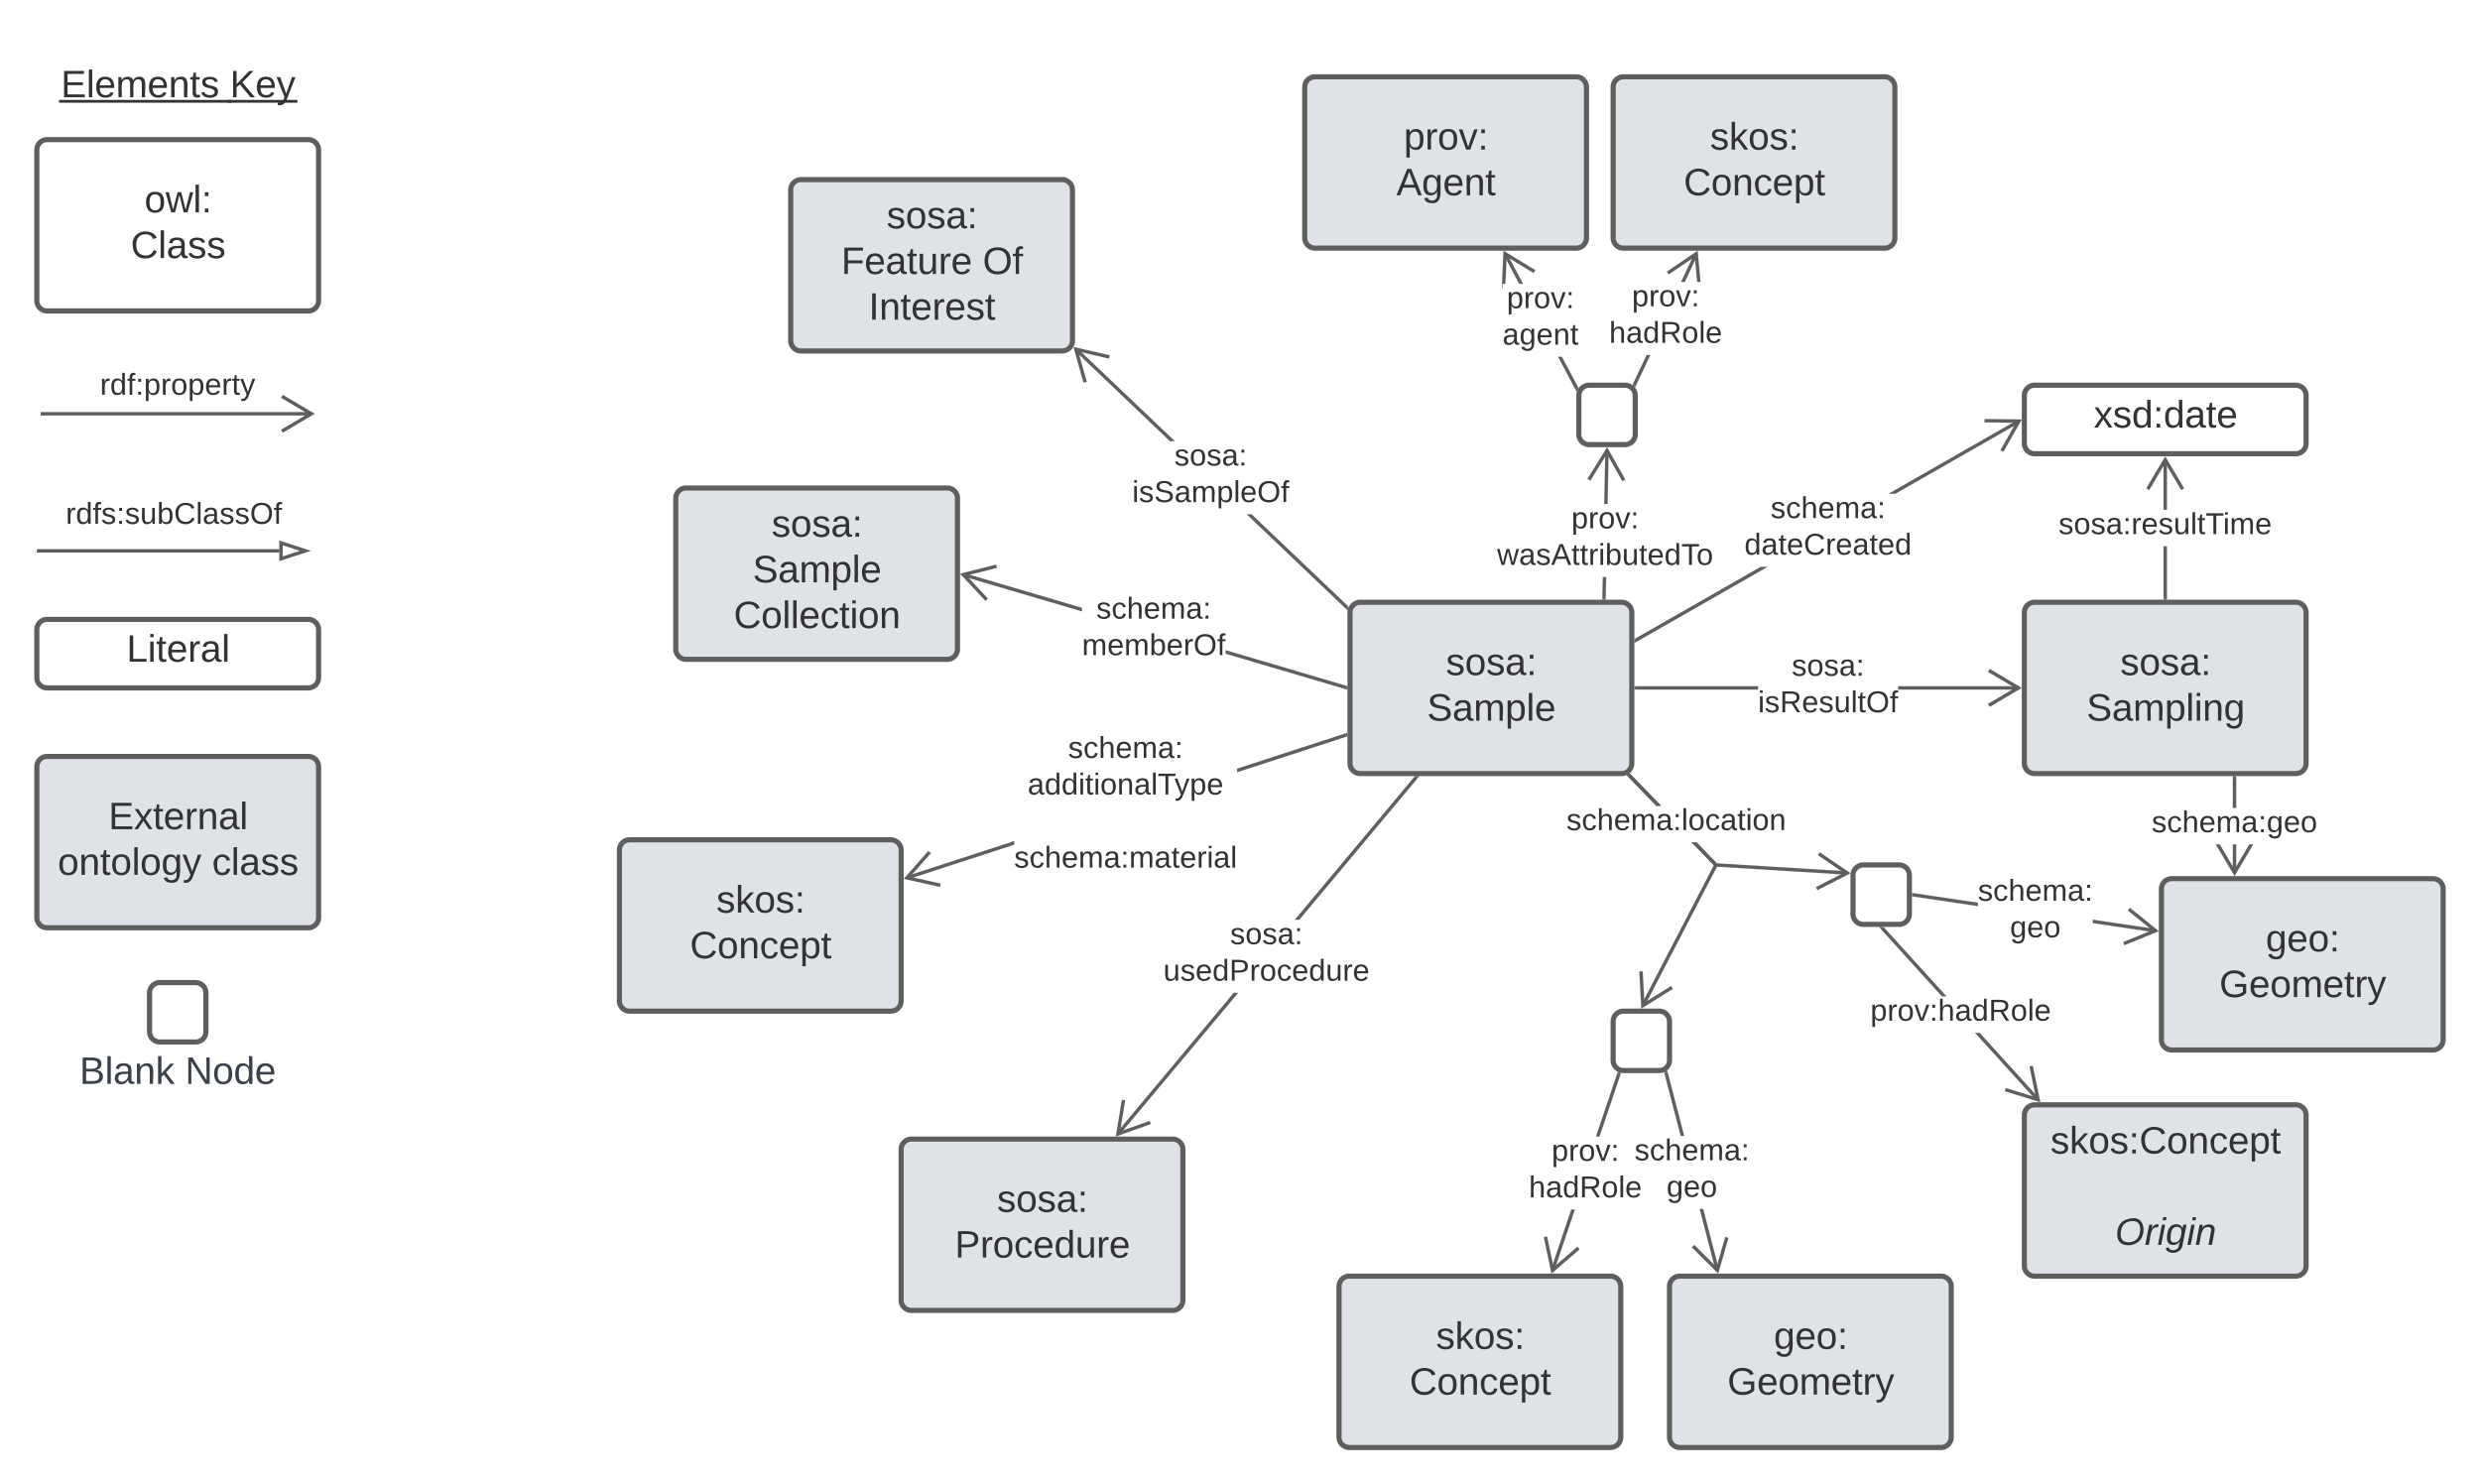 <svg xmlns="http://www.w3.org/2000/svg" xmlns:xlink="http://www.w3.org/1999/xlink" xmlns:lucid="lucid" width="1447.44" height="866.33"><g transform="translate(-698.5 64.833)" lucid:page-tab-id="0_0"><path d="M500-500h2000v1500H500z" fill="#fff"/><path d="M720 22.67a6 6 0 0 1 6-6h152.44a6 6 0 0 1 6 6v88a6 6 0 0 1-6 6H726a6 6 0 0 1-6-6z" stroke="#5e5e5e" stroke-width="3" fill="#fff"/><use xlink:href="#a" transform="matrix(1,0,0,1,725,21.667) translate(57.809 37.465)"/><use xlink:href="#b" transform="matrix(1,0,0,1,725,21.667) translate(49.784 64.132)"/><path d="M723.22 176.67H880.4M723.25 176.67h-1.03M863.04 186.85l17.22-10.18-17.22-10.18" stroke="#5e5e5e" stroke-width="2" fill="none"/><use xlink:href="#c" transform="matrix(1,0,0,1,756.864,151.333) translate(0 14.222)"/><path d="M720 302.67a6 6 0 0 1 6-6h152.44a6 6 0 0 1 6 6v28a6 6 0 0 1-6 6H726a6 6 0 0 1-6-6z" stroke="#5e5e5e" stroke-width="3" fill="#fff"/><use xlink:href="#d" transform="matrix(1,0,0,1,725,301.667) translate(47.346 19.715)"/><path d="M720-37.33a6 6 0 0 1 6-6h152.44a6 6 0 0 1 6 6v48a6 6 0 0 1-6 6H726a6 6 0 0 1-6-6z" stroke="#000" stroke-opacity="0" stroke-width="3" fill="#fff" fill-opacity="0"/><use xlink:href="#e" transform="matrix(1,0,0,1,725,-38.333) translate(9.043 30.278)"/><use xlink:href="#f" transform="matrix(1,0,0,1,725,-38.333) translate(107.685 30.278)"/><path d="M721 256.67h140.5M721.03 256.67H720" stroke="#5e5e5e" stroke-width="2" fill="none"/><path d="M876.76 256.67l-14.26 4.63v-9.27z" stroke="#5e5e5e" stroke-width="2" fill="#fff"/><use xlink:href="#g" transform="matrix(1,0,0,1,736.864,226.698) translate(0 14.222)"/><path d="M720 382.67a6 6 0 0 1 6-6h152.44a6 6 0 0 1 6 6v88a6 6 0 0 1-6 6H726a6 6 0 0 1-6-6z" stroke="#5e5e5e" stroke-width="3" fill="#dfe3e8"/><use xlink:href="#h" transform="matrix(1,0,0,1,725,381.667) translate(36.821 37.465)"/><use xlink:href="#i" transform="matrix(1,0,0,1,725,381.667) translate(7.191 64.132)"/><use xlink:href="#j" transform="matrix(1,0,0,1,725,381.667) translate(97.253 64.132)"/><path d="M1486.44 292.67a6 6 0 0 1 6-6h152.45a6 6 0 0 1 6 6v88a6 6 0 0 1-6 6h-152.46a6 6 0 0 1-6-6z" stroke="#5e5e5e" stroke-width="3" fill="#dfe3e8"/><use xlink:href="#k" transform="matrix(1,0,0,1,1491.444,291.667) translate(50.957 37.465)"/><use xlink:href="#l" transform="matrix(1,0,0,1,1491.444,291.667) translate(39.907 64.132)"/><path d="M1224.44 606a6 6 0 0 1 6-6h152.45a6 6 0 0 1 6 6v88a6 6 0 0 1-6 6h-152.46a6 6 0 0 1-6-6z" stroke="#5e5e5e" stroke-width="3" fill="#dfe3e8"/><use xlink:href="#k" transform="matrix(1,0,0,1,1229.444,605) translate(50.957 37.465)"/><use xlink:href="#m" transform="matrix(1,0,0,1,1229.444,605) translate(26.327 64.132)"/><path d="M1351.64 597.73l-1.5-1.25 68.42-81.8h2.54zm174.07-208.17L1456.8 472h-2.55l69.98-83.7z" stroke="#5e5e5e" stroke-width=".05" fill="#5e5e5e"/><path d="M1525.7 389.58l-1.5-1.25.13-.16h2.55z" fill="#5e5e5e"/><path stroke="#5e5e5e" stroke-width=".05" fill="#5e5e5e"/><path d="M1355.18 577.4l-2.96 18.12 17.3-6.12.65 1.84-20.4 7.22 3.5-21.36z" stroke="#5e5e5e" stroke-width=".05" fill="#5e5e5e"/><use xlink:href="#n" transform="matrix(1,0,0,1,1377.469,472) translate(38.968 14.222)"/><use xlink:href="#o" transform="matrix(1,0,0,1,1377.469,472) translate(0.005 35.556)"/><path d="M1160 46a6 6 0 0 1 6-6h152.44a6 6 0 0 1 6 6v88a6 6 0 0 1-6 6H1166a6 6 0 0 1-6-6z" stroke="#5e5e5e" stroke-width="3" fill="#dfe3e8"/><use xlink:href="#k" transform="matrix(1,0,0,1,1165,45) translate(50.957 23.403)"/><use xlink:href="#p" transform="matrix(1,0,0,1,1165,45) translate(24.475 50.069)"/><use xlink:href="#q" transform="matrix(1,0,0,1,1165,45) translate(107.068 50.069)"/><use xlink:href="#r" transform="matrix(1,0,0,1,1165,45) translate(40.494 76.736)"/><path d="M1485.26 288.95l-1.35 1.4-57.77-55.02h2.83zm-101.1-96.3h-2.82l-55.7-53.05 1.34-1.4z" stroke="#5e5e5e" stroke-width=".05" fill="#5e5e5e"/><path d="M1485.7 289.38l-.4.97-.26 1.1-1.15-1.1 1.34-1.42z" fill="#5e5e5e"/><path stroke="#5e5e5e" stroke-width=".05" fill="#5e5e5e"/><path d="M1346.12 142.54l-.44 1.9-17.88-4.13 5 17.67-1.88.53-5.9-20.83z" stroke="#5e5e5e" stroke-width=".05" fill="#5e5e5e"/><use xlink:href="#n" transform="matrix(1,0,0,1,1359.296,192.66) translate(24.622 14.222)"/><use xlink:href="#s" transform="matrix(1,0,0,1,1359.296,192.66) translate(0.005 35.556)"/><path d="M1880 292.67a6 6 0 0 1 6-6h152.44a6 6 0 0 1 6 6v88a6 6 0 0 1-6 6H1886a6 6 0 0 1-6-6z" stroke="#5e5e5e" stroke-width="3" fill="#dfe3e8"/><use xlink:href="#k" transform="matrix(1,0,0,1,1885,291.667) translate(50.957 37.465)"/><use xlink:href="#t" transform="matrix(1,0,0,1,1885,291.667) translate(31.296 64.132)"/><path d="M1724.53 337.64h-71.14v-1.95h71.13zm152.15 0h-70.32v-1.95h70.32z" stroke="#5e5e5e" stroke-width=".05" fill="#5e5e5e"/><path d="M1653.4 337.64h-1v-1.95h1z" fill="#5e5e5e"/><path stroke="#5e5e5e" stroke-width=".05" fill="#5e5e5e"/><path d="M1878.45 336.67l-18.63 11.02-1-1.7 15.8-9.33-15.8-9.35 1-1.67z" stroke="#5e5e5e" stroke-width=".05" fill="#5e5e5e"/><use xlink:href="#n" transform="matrix(1,0,0,1,1724.531,315.333) translate(19.684 14.222)"/><use xlink:href="#u" transform="matrix(1,0,0,1,1724.531,315.333) translate(0.005 35.556)"/><path d="M1880 166a6 6 0 0 1 6-6h152.44a6 6 0 0 1 6 6v28a6 6 0 0 1-6 6H1886a6 6 0 0 1-6-6z" stroke="#5e5e5e" stroke-width="3" fill="#fff"/><use xlink:href="#v" transform="matrix(1,0,0,1,1885,165) translate(35.525 19.715)"/><path d="M1963.2 284.17h-1.95V254h1.95zm0-51.5h-1.95v-29.35h1.95z" stroke="#5e5e5e" stroke-width=".05" fill="#5e5e5e"/><path d="M1963.2 285.17h-1.95v-1.03h1.95z" fill="#5e5e5e"/><path stroke="#5e5e5e" stroke-width=".05" fill="#5e5e5e"/><path d="M1973.24 220.18l-1.68 1-9.34-15.8-9.34 15.8-1.68-1 11.02-18.63z" stroke="#5e5e5e" stroke-width=".05" fill="#5e5e5e"/><use xlink:href="#w" transform="matrix(1,0,0,1,1899.951,232.667) translate(0.005 14.222)"/><path d="M1653.74 309.68l-.97-1.7 73.4-41.98h3.94zm223.67-127.93l-72.7 41.58h-3.92l75.66-43.27z" stroke="#5e5e5e" stroke-width=".05" fill="#5e5e5e"/><path d="M1653.76 309.67l-1.37.8v-2.26l.4-.22z" fill="#5e5e5e"/><path stroke="#5e5e5e" stroke-width=".05" fill="#5e5e5e"/><path d="M1878.46 180.02l-10.7 18.82-1.7-.96 9.07-15.95-18.35-.27.03-1.95z" stroke="#5e5e5e" stroke-width=".05" fill="#5e5e5e"/><use xlink:href="#x" transform="matrix(1,0,0,1,1716.605,223.333) translate(15.289 14.222)"/><use xlink:href="#y" transform="matrix(1,0,0,1,1716.605,223.333) translate(0.005 35.556)"/><path d="M1960 454a6 6 0 0 1 6-6h152.44a6 6 0 0 1 6 6v88a6 6 0 0 1-6 6H1966a6 6 0 0 1-6-6z" stroke="#5e5e5e" stroke-width="3" fill="#dfe3e8"/><use xlink:href="#z" transform="matrix(1,0,0,1,1965,453) translate(55.895 37.465)"/><use xlink:href="#A" transform="matrix(1,0,0,1,1965,453) translate(28.796 64.132)"/><path d="M2003.64 444.68h-1.95V428h1.94zm0-38h-1.95v-17.5h1.94z" stroke="#5e5e5e" stroke-width=".05" fill="#5e5e5e"/><path d="M2003.64 389.2h-1.95v-1.03h1.94z" fill="#5e5e5e"/><path stroke="#5e5e5e" stroke-width=".05" fill="#5e5e5e"/><path d="M2002.67 446.45l-10.9-18.45h2.25l8.65 14.62 8.64-14.62h2.28z" stroke="#5e5e5e" stroke-width=".05" fill="#5e5e5e"/><use xlink:href="#B" transform="matrix(1,0,0,1,1954.296,406.667) translate(0.005 14.222)"/><path d="M785.78 514.67a6 6 0 0 1 6-6h20.9a6 6 0 0 1 6 6v22.66a6 6 0 0 1-6 6h-20.9a6 6 0 0 1-6-6z" stroke="#5e5e5e" stroke-width="3" fill="#fff"/><path d="M732.22 549.33a6 6 0 0 1 6-6h128a6 6 0 0 1 6 6v28a6 6 0 0 1-6 6h-128a6 6 0 0 1-6-6z" fill="none"/><use xlink:href="#C" transform="matrix(1,0,0,1,732.222,543.333) translate(12.654 24.444)"/><use xlink:href="#D" transform="matrix(1,0,0,1,732.222,543.333) translate(74.321 24.444)"/><path d="M1780 446a6 6 0 0 1 6-6h20.9a6 6 0 0 1 6 6v22.67a6 6 0 0 1-6 6H1786a6 6 0 0 1-6-6z" stroke="#5e5e5e" stroke-width="3" fill="#fff"/><path d="M1700.44 439.05l76.4 4.7-.13 1.94-77.14-4.75-13.72-14.18h2.7zm-32.54-33.6h-2.7l-16.44-17 1.4-1.34z" stroke="#5e5e5e" stroke-width=".05" fill="#5e5e5e"/><path d="M1650.18 387.13l-1.4 1.35-.92-.94.44-.2 1-.6.27-.24z" fill="#5e5e5e"/><path stroke="#5e5e5e" stroke-width=".05" fill="#5e5e5e"/><path d="M1778.54 444.82l-19.28 9.86-.88-1.74 16.33-8.35-15.18-10.3 1.1-1.62z" stroke="#5e5e5e" stroke-width=".05" fill="#5e5e5e"/><use xlink:href="#E" transform="matrix(1,0,0,1,1612.748,405.439) translate(0.005 14.222)"/><path d="M1880 586a6 6 0 0 1 6-6h152.44a6 6 0 0 1 6 6v88a6 6 0 0 1-6 6H1886a6 6 0 0 1-6-6z" stroke="#5e5e5e" stroke-width="3" fill="#dfe3e8"/><use xlink:href="#F" transform="matrix(1,0,0,1,1885,585) translate(10.247 23.403)"/><use xlink:href="#G" transform="matrix(1,0,0,1,1885,585) translate(77.5 50.069)"/><use xlink:href="#H" transform="matrix(1,0,0,1,1885,585) translate(47.963 76.736)"/><path d="M1888.83 576.5l-1.44 1.3-36.15-39.8h2.64zm-54.3-59.83h-2.64l-35.5-39.1 1.44-1.32z" stroke="#5e5e5e" stroke-width=".05" fill="#5e5e5e"/><path d="M1797.86 476.27l-1.45 1.3-1.27-1.4h2.63z" fill="#5e5e5e"/><path stroke="#5e5e5e" stroke-width=".05" fill="#5e5e5e"/><path d="M1889.3 578.46l-20.68-6.4.57-1.85 17.53 5.43-3.7-17.98 1.9-.4z" stroke="#5e5e5e" stroke-width=".05" fill="#5e5e5e"/><use xlink:href="#I" transform="matrix(1,0,0,1,1790.123,516.667) translate(0.005 14.222)"/><path d="M1956.84 477.44l-.28 1.93-36.56-5.42v-1.97zm-103.95-15.4v1.98l-37.67-5.58.3-1.93z" stroke="#5e5e5e" stroke-width=".05" fill="#5e5e5e"/><path d="M1815.55 456.52l-.3 1.93-.86-.13v-1.97z" fill="#5e5e5e"/><path stroke="#5e5e5e" stroke-width=".05" fill="#5e5e5e"/><path d="M1958.45 478.66l-20.05 8.17-.73-1.8 17-6.93-14.27-11.56 1.23-1.5z" stroke="#5e5e5e" stroke-width=".05" fill="#5e5e5e"/><use xlink:href="#x" transform="matrix(1,0,0,1,1852.889,446.667) translate(0.005 14.222)"/><use xlink:href="#J" transform="matrix(1,0,0,1,1852.889,446.667) translate(18.746 35.556)"/><path d="M1460-14a6 6 0 0 1 6-6h152.44a6 6 0 0 1 6 6v88a6 6 0 0 1-6 6H1466a6 6 0 0 1-6-6z" stroke="#5e5e5e" stroke-width="3" fill="#dfe3e8"/><use xlink:href="#K" transform="matrix(1,0,0,1,1465,-15) translate(52.84 37.465)"/><use xlink:href="#L" transform="matrix(1,0,0,1,1465,-15) translate(48.488 64.132)"/><path d="M1640-14a6 6 0 0 1 6-6h152.44a6 6 0 0 1 6 6v88a6 6 0 0 1-6 6H1646a6 6 0 0 1-6-6z" stroke="#5e5e5e" stroke-width="3" fill="#dfe3e8"/><use xlink:href="#M" transform="matrix(1,0,0,1,1645,-15) translate(51.574 37.465)"/><use xlink:href="#N" transform="matrix(1,0,0,1,1645,-15) translate(36.173 64.132)"/><path d="M1620 166a6 6 0 0 1 6-6h20.9a6 6 0 0 1 6 6v22.67a6 6 0 0 1-6 6H1626a6 6 0 0 1-6-6z" stroke="#5e5e5e" stroke-width="3" fill="#fff"/><path d="M1653.35 160.08l-1.76-.84 7.95-16.87h2.16zm36.1-76.52l-7.62 16.14h-2.16l8-16.97z" stroke="#5e5e5e" stroke-width=".05" fill="#5e5e5e"/><path d="M1653.37 160.05l-.6 1.3-.58-.66-.9-.77.3-.7z" fill="#5e5e5e"/><path stroke="#5e5e5e" stroke-width=".05" fill="#5e5e5e"/><path d="M1691 99.7h-1.95l-1.37-14.7-15.2 10.3-1.08-1.6 17.9-12.16z" stroke="#5e5e5e" stroke-width=".05" fill="#5e5e5e"/><use xlink:href="#O" transform="matrix(1,0,0,1,1637.652,99.699) translate(13.314 14.222)"/><use xlink:href="#P" transform="matrix(1,0,0,1,1637.652,99.699) translate(0.005 35.556)"/><path d="M1619.65 161.4l-1.72.9-10.05-18.85h2.2zm-32.28-60.62h-2.2l-9.18-17.22 1.7-.9z" stroke="#5e5e5e" stroke-width=".05" fill="#5e5e5e"/><path d="M1619.84 161.74l-.53.85-.44 1.08-.06.26-.88-1.66 1.72-.92z" fill="#5e5e5e"/><path stroke="#5e5e5e" stroke-width=".05" fill="#5e5e5e"/><path d="M1594.5 92.8l-1 1.67-15.68-9.55-.7 15.86h-1.7v2.4h-.37l.97-21.64z" stroke="#5e5e5e" stroke-width=".05" fill="#5e5e5e"/><use xlink:href="#O" transform="matrix(1,0,0,1,1575.407,100.78) translate(2.499 14.222)"/><use xlink:href="#Q" transform="matrix(1,0,0,1,1575.407,100.78) translate(0.005 35.556)"/><path d="M1635.66 284.2l-1.95-.05.25-12.16h1.95zm1.72-86.2l-.62 31.32h-1.95l.63-31.35z" stroke="#5e5e5e" stroke-width=".05" fill="#5e5e5e"/><path d="M1635.66 284.16l-.02 1h-1.95v-1.04z" fill="#5e5e5e"/><path stroke="#5e5e5e" stroke-width=".05" fill="#5e5e5e"/><path d="M1647.1 215.07l-1.7.96-9.03-15.98-9.66 15.6-1.65-1.02 11.4-18.4z" stroke="#5e5e5e" stroke-width=".05" fill="#5e5e5e"/><use xlink:href="#O" transform="matrix(1,0,0,1,1572.245,229.319) translate(43.388 14.222)"/><use xlink:href="#R" transform="matrix(1,0,0,1,1572.245,229.319) translate(0.005 35.556)"/><path d="M1672.9 686a6 6 0 0 1 6-6h152.43a6 6 0 0 1 6 6v88a6 6 0 0 1-6 6H1678.9a6 6 0 0 1-6-6z" stroke="#5e5e5e" stroke-width="3" fill="#dfe3e8"/><use xlink:href="#z" transform="matrix(1,0,0,1,1677.889,685) translate(55.895 37.465)"/><use xlink:href="#A" transform="matrix(1,0,0,1,1677.889,685) translate(28.796 64.132)"/><path d="M1640 531.33a6 6 0 0 1 6-6h20.9a6 6 0 0 1 6 6V554a6 6 0 0 1-6 6H1646a6 6 0 0 1-6-6z" stroke="#5e5e5e" stroke-width="3" fill="#fff"/><path d="M1701.2 439.83l-43.05 82.84-1.73-.9 42.4-81.6-12.98-13.4h2.7zm-33.3-34.4h-2.7l-16.44-16.97 1.4-1.35z" stroke="#5e5e5e" stroke-width=".05" fill="#5e5e5e"/><path d="M1650.18 387.13l-1.4 1.35-.92-.94.44-.2 1-.6.27-.24z" fill="#5e5e5e"/><path stroke="#5e5e5e" stroke-width=".05" fill="#5e5e5e"/><path d="M1658.23 520.4l15.58-9.72 1.04 1.66-18.37 11.45-1.2-21.63 1.96-.1z" stroke="#5e5e5e" stroke-width=".05" fill="#5e5e5e"/><path d="M1480 686a6 6 0 0 1 6-6h152.44a6 6 0 0 1 6 6v88a6 6 0 0 1-6 6H1486a6 6 0 0 1-6-6z" stroke="#5e5e5e" stroke-width="3" fill="#dfe3e8"/><use xlink:href="#M" transform="matrix(1,0,0,1,1485,685) translate(51.574 37.465)"/><use xlink:href="#N" transform="matrix(1,0,0,1,1485,685) translate(36.173 64.132)"/><path d="M1605.5 677.1l-1.84-.63 11.92-35.33h2.06zm38.74-114.72l-12.2 36.1H1630l12.4-36.73z" stroke="#5e5e5e" stroke-width=".05" fill="#5e5e5e"/><path d="M1643.68 561.14l.9.2-.35 1.06-1.85-.62.35-1.04z" fill="#5e5e5e"/><path stroke="#5e5e5e" stroke-width=".05" fill="#5e5e5e"/><path d="M1605.24 674.82l13.9-11.97 1.28 1.47-16.4 14.13-4.48-21.18 1.9-.4z" stroke="#5e5e5e" stroke-width=".05" fill="#5e5e5e"/><g><use xlink:href="#O" transform="matrix(1,0,0,1,1590.779,598.475) translate(13.314 14.222)"/><use xlink:href="#P" transform="matrix(1,0,0,1,1590.779,598.475) translate(0.005 35.556)"/></g><path d="M1701.82 676.5l-1.9.5-9.4-36.18h2.03zm-20.37-78.35h-2l-9.5-36.47 1.9-.5z" stroke="#5e5e5e" stroke-width=".05" fill="#5e5e5e"/><path d="M1671.85 561.2l-1.88.5-.2-.8.53-.2 1-.63.2-.18z" fill="#5e5e5e"/><path stroke="#5e5e5e" stroke-width=".05" fill="#5e5e5e"/><path d="M1707.3 657.65l-5.98 20.8-15.35-15.26 1.37-1.4 13.02 12.95 5.07-17.64z" stroke="#5e5e5e" stroke-width=".05" fill="#5e5e5e"/><g><use xlink:href="#x" transform="matrix(1,0,0,1,1652.437,598.151) translate(0.005 14.222)"/><use xlink:href="#J" transform="matrix(1,0,0,1,1652.437,598.151) translate(18.746 35.556)"/></g><path d="M1060 431.33a6 6 0 0 1 6-6h152.44a6 6 0 0 1 6 6v88a6 6 0 0 1-6 6H1066a6 6 0 0 1-6-6z" stroke="#5e5e5e" stroke-width="3" fill="#dfe3e8"/><g><use xlink:href="#M" transform="matrix(1,0,0,1,1065,430.333) translate(51.574 37.465)"/><use xlink:href="#N" transform="matrix(1,0,0,1,1065,430.333) translate(36.173 64.132)"/></g><path d="M1290.38 428.18l-62.4 20.3-.6-1.86 63-20.5zm193.9-63.05l-63.77 20.74v-2.05l63.2-20.55z" stroke="#5e5e5e" stroke-width=".05" fill="#5e5e5e"/><path d="M1484.94 364.92l-.67.2-.6-1.84 1.27-.4z" fill="#5e5e5e"/><path stroke="#5e5e5e" stroke-width=".05" fill="#5e5e5e"/><path d="M1241.77 433.14l-12.14 13.77 17.9 4-.4 1.9-21.14-4.7 14.3-16.25z" stroke="#5e5e5e" stroke-width=".05" fill="#5e5e5e"/><g><use xlink:href="#x" transform="matrix(1,0,0,1,1290.383,363.333) translate(31.511 14.222)"/><use xlink:href="#S" transform="matrix(1,0,0,1,1290.383,363.333) translate(7.882 35.556)"/><use xlink:href="#T" transform="matrix(1,0,0,1,1290.383,363.333) translate(65.067 56.889)"/><use xlink:href="#U" transform="matrix(1,0,0,1,1290.383,363.333) translate(0.005 78.222)"/></g><path d="M1092.9 226a6 6 0 0 1 6-6h152.43a6 6 0 0 1 6 6v88a6 6 0 0 1-6 6H1098.9a6 6 0 0 1-6-6z" stroke="#5e5e5e" stroke-width="3" fill="#dfe3e8"/><g><use xlink:href="#k" transform="matrix(1,0,0,1,1097.889,225) translate(50.957 23.403)"/><use xlink:href="#V" transform="matrix(1,0,0,1,1097.889,225) translate(39.907 50.069)"/><use xlink:href="#W" transform="matrix(1,0,0,1,1097.889,225) translate(28.858 76.736)"/></g><path d="M1484.26 335.45l-.55 1.87-69.9-20.62v-2.03zM1330 289.95V292l-69.7-20.55.55-1.87z" stroke="#5e5e5e" stroke-width=".05" fill="#5e5e5e"/><path d="M1484.94 335.65v2.03l-1.26-.37.56-1.86z" fill="#5e5e5e"/><path stroke="#5e5e5e" stroke-width=".05" fill="#5e5e5e"/><path d="M1280.35 266.6l-17.8 4.5 12.5 13.42-1.4 1.33-14.77-15.84 21-5.3z" stroke="#5e5e5e" stroke-width=".05" fill="#5e5e5e"/><g><use xlink:href="#x" transform="matrix(1,0,0,1,1329.988,282) translate(8.351 14.222)"/><use xlink:href="#X" transform="matrix(1,0,0,1,1329.988,282) translate(0.005 35.556)"/></g><defs><path fill="#333" d="M100-194c62-1 85 37 85 99 1 63-27 99-86 99S16-35 15-95c0-66 28-99 85-99zM99-20c44 1 53-31 53-75 0-43-8-75-51-75s-53 32-53 75 10 74 51 75" id="Y"/><path fill="#333" d="M206 0h-36l-40-164L89 0H53L-1-190h32L70-26l43-164h34l41 164 42-164h31" id="Z"/><path fill="#333" d="M24 0v-261h32V0H24" id="aa"/><path fill="#333" d="M33-154v-36h34v36H33zM33 0v-36h34V0H33" id="ab"/><g id="a"><use transform="matrix(0.062,0,0,0.062,0,0)" xlink:href="#Y"/><use transform="matrix(0.062,0,0,0.062,12.346,0)" xlink:href="#Z"/><use transform="matrix(0.062,0,0,0.062,28.333,0)" xlink:href="#aa"/><use transform="matrix(0.062,0,0,0.062,33.21,0)" xlink:href="#ab"/></g><path fill="#333" d="M212-179c-10-28-35-45-73-45-59 0-87 40-87 99 0 60 29 101 89 101 43 0 62-24 78-52l27 14C228-24 195 4 139 4 59 4 22-46 18-125c-6-104 99-153 187-111 19 9 31 26 39 46" id="ac"/><path fill="#333" d="M141-36C126-15 110 5 73 4 37 3 15-17 15-53c-1-64 63-63 125-63 3-35-9-54-41-54-24 1-41 7-42 31l-33-3c5-37 33-52 76-52 45 0 72 20 72 64v82c-1 20 7 32 28 27v20c-31 9-61-2-59-35zM48-53c0 20 12 33 32 33 41-3 63-29 60-74-43 2-92-5-92 41" id="ad"/><path fill="#333" d="M135-143c-3-34-86-38-87 0 15 53 115 12 119 90S17 21 10-45l28-5c4 36 97 45 98 0-10-56-113-15-118-90-4-57 82-63 122-42 12 7 21 19 24 35" id="ae"/><g id="b"><use transform="matrix(0.062,0,0,0.062,0,0)" xlink:href="#ac"/><use transform="matrix(0.062,0,0,0.062,15.988,0)" xlink:href="#aa"/><use transform="matrix(0.062,0,0,0.062,20.864,0)" xlink:href="#ad"/><use transform="matrix(0.062,0,0,0.062,33.21,0)" xlink:href="#ae"/><use transform="matrix(0.062,0,0,0.062,44.321,0)" xlink:href="#ae"/></g><path fill="#333" d="M114-163C36-179 61-72 57 0H25l-1-190h30c1 12-1 29 2 39 6-27 23-49 58-41v29" id="af"/><path fill="#333" d="M85-194c31 0 48 13 60 33l-1-100h32l1 261h-30c-2-10 0-23-3-31C134-8 116 4 85 4 32 4 16-35 15-94c0-66 23-100 70-100zm9 24c-40 0-46 34-46 75 0 40 6 74 45 74 42 0 51-32 51-76 0-42-9-74-50-73" id="ag"/><path fill="#333" d="M101-234c-31-9-42 10-38 44h38v23H63V0H32v-167H5v-23h27c-7-52 17-82 69-68v24" id="ah"/><path fill="#333" d="M115-194c55 1 70 41 70 98S169 2 115 4C84 4 66-9 55-30l1 105H24l-1-265h31l2 30c10-21 28-34 59-34zm-8 174c40 0 45-34 45-75s-6-73-45-74c-42 0-51 32-51 76 0 43 10 73 51 73" id="ai"/><path fill="#333" d="M100-194c63 0 86 42 84 106H49c0 40 14 67 53 68 26 1 43-12 49-29l28 8c-11 28-37 45-77 45C44 4 14-33 15-96c1-61 26-98 85-98zm52 81c6-60-76-77-97-28-3 7-6 17-6 28h103" id="aj"/><path fill="#333" d="M59-47c-2 24 18 29 38 22v24C64 9 27 4 27-40v-127H5v-23h24l9-43h21v43h35v23H59v120" id="ak"/><path fill="#333" d="M179-190L93 31C79 59 56 82 12 73V49c39 6 53-20 64-50L1-190h34L92-34l54-156h33" id="al"/><g id="c"><use transform="matrix(0.049,0,0,0.049,0,0)" xlink:href="#af"/><use transform="matrix(0.049,0,0,0.049,5.877,0)" xlink:href="#ag"/><use transform="matrix(0.049,0,0,0.049,15.753,0)" xlink:href="#ah"/><use transform="matrix(0.049,0,0,0.049,20.691,0)" xlink:href="#ab"/><use transform="matrix(0.049,0,0,0.049,25.63,0)" xlink:href="#ai"/><use transform="matrix(0.049,0,0,0.049,35.506,0)" xlink:href="#af"/><use transform="matrix(0.049,0,0,0.049,41.383,0)" xlink:href="#Y"/><use transform="matrix(0.049,0,0,0.049,51.259,0)" xlink:href="#ai"/><use transform="matrix(0.049,0,0,0.049,61.136,0)" xlink:href="#aj"/><use transform="matrix(0.049,0,0,0.049,71.012,0)" xlink:href="#af"/><use transform="matrix(0.049,0,0,0.049,76.889,0)" xlink:href="#ak"/><use transform="matrix(0.049,0,0,0.049,81.827,0)" xlink:href="#al"/></g><path fill="#333" d="M30 0v-248h33v221h125V0H30" id="am"/><path fill="#333" d="M24-231v-30h32v30H24zM24 0v-190h32V0H24" id="an"/><g id="d"><use transform="matrix(0.062,0,0,0.062,0,0)" xlink:href="#am"/><use transform="matrix(0.062,0,0,0.062,12.346,0)" xlink:href="#an"/><use transform="matrix(0.062,0,0,0.062,17.222,0)" xlink:href="#ak"/><use transform="matrix(0.062,0,0,0.062,23.395,0)" xlink:href="#aj"/><use transform="matrix(0.062,0,0,0.062,35.741,0)" xlink:href="#af"/><use transform="matrix(0.062,0,0,0.062,43.086,0)" xlink:href="#ad"/><use transform="matrix(0.062,0,0,0.062,55.432,0)" xlink:href="#aa"/></g><path fill="#333" d="M30 0v-248h187v28H63v79h144v27H63v87h162V0H30" id="ao"/><path fill="#333" d="M210-169c-67 3-38 105-44 169h-31v-121c0-29-5-50-35-48C34-165 62-65 56 0H25l-1-190h30c1 10-1 24 2 32 10-44 99-50 107 0 11-21 27-35 58-36 85-2 47 119 55 194h-31v-121c0-29-5-49-35-48" id="ap"/><path fill="#333" d="M117-194c89-4 53 116 60 194h-32v-121c0-31-8-49-39-48C34-167 62-67 57 0H25l-1-190h30c1 10-1 24 2 32 11-22 29-35 61-36" id="aq"/><g id="e"><use transform="matrix(0.062,0,0,0.062,0,0)" xlink:href="#ao"/><use transform="matrix(0.062,0,0,0.062,14.815,0)" xlink:href="#aa"/><use transform="matrix(0.062,0,0,0.062,19.691,0)" xlink:href="#aj"/><use transform="matrix(0.062,0,0,0.062,32.037,0)" xlink:href="#ap"/><use transform="matrix(0.062,0,0,0.062,50.494,0)" xlink:href="#aj"/><use transform="matrix(0.062,0,0,0.062,62.84,0)" xlink:href="#aq"/><use transform="matrix(0.062,0,0,0.062,75.185,0)" xlink:href="#ak"/><use transform="matrix(0.062,0,0,0.062,81.358,0)" xlink:href="#ae"/><path fill="#333" d="M-1.1 1.54H99.74v1.63H-1.1z"/></g><path fill="#333" d="M194 0L95-120 63-95V0H30v-248h33v124l119-124h40L117-140 236 0h-42" id="ar"/><g id="f"><use transform="matrix(0.062,0,0,0.062,0,0)" xlink:href="#ar"/><use transform="matrix(0.062,0,0,0.062,14.815,0)" xlink:href="#aj"/><use transform="matrix(0.062,0,0,0.062,27.16,0)" xlink:href="#al"/><path fill="#333" d="M-1.1 1.54h40.48v1.63h-40.5z"/></g><path fill="#333" d="M84 4C-5 8 30-112 23-190h32v120c0 31 7 50 39 49 72-2 45-101 50-169h31l1 190h-30c-1-10 1-25-2-33-11 22-28 36-60 37" id="as"/><path fill="#333" d="M115-194c53 0 69 39 70 98 0 66-23 100-70 100C84 3 66-7 56-30L54 0H23l1-261h32v101c10-23 28-34 59-34zm-8 174c40 0 45-34 45-75 0-40-5-75-45-74-42 0-51 32-51 76 0 43 10 73 51 73" id="at"/><path fill="#333" d="M140-251c81 0 123 46 123 126C263-46 219 4 140 4 59 4 17-45 17-125s42-126 123-126zm0 227c63 0 89-41 89-101s-29-99-89-99c-61 0-89 39-89 99S79-25 140-24" id="au"/><g id="g"><use transform="matrix(0.049,0,0,0.049,0,0)" xlink:href="#af"/><use transform="matrix(0.049,0,0,0.049,5.877,0)" xlink:href="#ag"/><use transform="matrix(0.049,0,0,0.049,15.753,0)" xlink:href="#ah"/><use transform="matrix(0.049,0,0,0.049,20.691,0)" xlink:href="#ae"/><use transform="matrix(0.049,0,0,0.049,29.58,0)" xlink:href="#ab"/><use transform="matrix(0.049,0,0,0.049,34.519,0)" xlink:href="#ae"/><use transform="matrix(0.049,0,0,0.049,43.407,0)" xlink:href="#as"/><use transform="matrix(0.049,0,0,0.049,53.284,0)" xlink:href="#at"/><use transform="matrix(0.049,0,0,0.049,63.16,0)" xlink:href="#ac"/><use transform="matrix(0.049,0,0,0.049,75.951,0)" xlink:href="#aa"/><use transform="matrix(0.049,0,0,0.049,79.852,0)" xlink:href="#ad"/><use transform="matrix(0.049,0,0,0.049,89.728,0)" xlink:href="#ae"/><use transform="matrix(0.049,0,0,0.049,98.617,0)" xlink:href="#ae"/><use transform="matrix(0.049,0,0,0.049,107.506,0)" xlink:href="#au"/><use transform="matrix(0.049,0,0,0.049,121.333,0)" xlink:href="#ah"/></g><path fill="#333" d="M141 0L90-78 38 0H4l68-98-65-92h35l48 74 47-74h35l-64 92 68 98h-35" id="av"/><g id="h"><use transform="matrix(0.062,0,0,0.062,0,0)" xlink:href="#ao"/><use transform="matrix(0.062,0,0,0.062,14.815,0)" xlink:href="#av"/><use transform="matrix(0.062,0,0,0.062,25.926,0)" xlink:href="#ak"/><use transform="matrix(0.062,0,0,0.062,32.099,0)" xlink:href="#aj"/><use transform="matrix(0.062,0,0,0.062,44.444,0)" xlink:href="#af"/><use transform="matrix(0.062,0,0,0.062,51.79,0)" xlink:href="#aq"/><use transform="matrix(0.062,0,0,0.062,64.136,0)" xlink:href="#ad"/><use transform="matrix(0.062,0,0,0.062,76.481,0)" xlink:href="#aa"/></g><path fill="#333" d="M177-190C167-65 218 103 67 71c-23-6-38-20-44-43l32-5c15 47 100 32 89-28v-30C133-14 115 1 83 1 29 1 15-40 15-95c0-56 16-97 71-98 29-1 48 16 59 35 1-10 0-23 2-32h30zM94-22c36 0 50-32 50-73 0-42-14-75-50-75-39 0-46 34-46 75s6 73 46 73" id="aw"/><g id="i"><use transform="matrix(0.062,0,0,0.062,0,0)" xlink:href="#Y"/><use transform="matrix(0.062,0,0,0.062,12.346,0)" xlink:href="#aq"/><use transform="matrix(0.062,0,0,0.062,24.691,0)" xlink:href="#ak"/><use transform="matrix(0.062,0,0,0.062,30.864,0)" xlink:href="#Y"/><use transform="matrix(0.062,0,0,0.062,43.21,0)" xlink:href="#aa"/><use transform="matrix(0.062,0,0,0.062,48.086,0)" xlink:href="#Y"/><use transform="matrix(0.062,0,0,0.062,60.432,0)" xlink:href="#aw"/><use transform="matrix(0.062,0,0,0.062,72.778,0)" xlink:href="#al"/></g><path fill="#333" d="M96-169c-40 0-48 33-48 73s9 75 48 75c24 0 41-14 43-38l32 2c-6 37-31 61-74 61-59 0-76-41-82-99-10-93 101-131 147-64 4 7 5 14 7 22l-32 3c-4-21-16-35-41-35" id="ax"/><g id="j"><use transform="matrix(0.062,0,0,0.062,0,0)" xlink:href="#ax"/><use transform="matrix(0.062,0,0,0.062,11.111,0)" xlink:href="#aa"/><use transform="matrix(0.062,0,0,0.062,15.988,0)" xlink:href="#ad"/><use transform="matrix(0.062,0,0,0.062,28.333,0)" xlink:href="#ae"/><use transform="matrix(0.062,0,0,0.062,39.444,0)" xlink:href="#ae"/></g><g id="k"><use transform="matrix(0.062,0,0,0.062,0,0)" xlink:href="#ae"/><use transform="matrix(0.062,0,0,0.062,11.111,0)" xlink:href="#Y"/><use transform="matrix(0.062,0,0,0.062,23.457,0)" xlink:href="#ae"/><use transform="matrix(0.062,0,0,0.062,34.568,0)" xlink:href="#ad"/><use transform="matrix(0.062,0,0,0.062,46.914,0)" xlink:href="#ab"/></g><path fill="#333" d="M185-189c-5-48-123-54-124 2 14 75 158 14 163 119 3 78-121 87-175 55-17-10-28-26-33-46l33-7c5 56 141 63 141-1 0-78-155-14-162-118-5-82 145-84 179-34 5 7 8 16 11 25" id="ay"/><g id="l"><use transform="matrix(0.062,0,0,0.062,0,0)" xlink:href="#ay"/><use transform="matrix(0.062,0,0,0.062,14.815,0)" xlink:href="#ad"/><use transform="matrix(0.062,0,0,0.062,27.16,0)" xlink:href="#ap"/><use transform="matrix(0.062,0,0,0.062,45.617,0)" xlink:href="#ai"/><use transform="matrix(0.062,0,0,0.062,57.963,0)" xlink:href="#aa"/><use transform="matrix(0.062,0,0,0.062,62.84,0)" xlink:href="#aj"/></g><path fill="#333" d="M30-248c87 1 191-15 191 75 0 78-77 80-158 76V0H30v-248zm33 125c57 0 124 11 124-50 0-59-68-47-124-48v98" id="az"/><g id="m"><use transform="matrix(0.062,0,0,0.062,0,0)" xlink:href="#az"/><use transform="matrix(0.062,0,0,0.062,14.815,0)" xlink:href="#af"/><use transform="matrix(0.062,0,0,0.062,22.16,0)" xlink:href="#Y"/><use transform="matrix(0.062,0,0,0.062,34.506,0)" xlink:href="#ax"/><use transform="matrix(0.062,0,0,0.062,45.617,0)" xlink:href="#aj"/><use transform="matrix(0.062,0,0,0.062,57.963,0)" xlink:href="#ag"/><use transform="matrix(0.062,0,0,0.062,70.309,0)" xlink:href="#as"/><use transform="matrix(0.062,0,0,0.062,82.654,0)" xlink:href="#af"/><use transform="matrix(0.062,0,0,0.062,90,0)" xlink:href="#aj"/></g><g id="n"><use transform="matrix(0.049,0,0,0.049,0,0)" xlink:href="#ae"/><use transform="matrix(0.049,0,0,0.049,8.889,0)" xlink:href="#Y"/><use transform="matrix(0.049,0,0,0.049,18.765,0)" xlink:href="#ae"/><use transform="matrix(0.049,0,0,0.049,27.654,0)" xlink:href="#ad"/><use transform="matrix(0.049,0,0,0.049,37.531,0)" xlink:href="#ab"/></g><g id="o"><use transform="matrix(0.049,0,0,0.049,0,0)" xlink:href="#as"/><use transform="matrix(0.049,0,0,0.049,9.877,0)" xlink:href="#ae"/><use transform="matrix(0.049,0,0,0.049,18.765,0)" xlink:href="#aj"/><use transform="matrix(0.049,0,0,0.049,28.642,0)" xlink:href="#ag"/><use transform="matrix(0.049,0,0,0.049,38.519,0)" xlink:href="#az"/><use transform="matrix(0.049,0,0,0.049,50.37,0)" xlink:href="#af"/><use transform="matrix(0.049,0,0,0.049,56.247,0)" xlink:href="#Y"/><use transform="matrix(0.049,0,0,0.049,66.123,0)" xlink:href="#ax"/><use transform="matrix(0.049,0,0,0.049,75.012,0)" xlink:href="#aj"/><use transform="matrix(0.049,0,0,0.049,84.889,0)" xlink:href="#ag"/><use transform="matrix(0.049,0,0,0.049,94.765,0)" xlink:href="#as"/><use transform="matrix(0.049,0,0,0.049,104.642,0)" xlink:href="#af"/><use transform="matrix(0.049,0,0,0.049,110.519,0)" xlink:href="#aj"/></g><path fill="#333" d="M63-220v92h138v28H63V0H30v-248h175v28H63" id="aA"/><g id="p"><use transform="matrix(0.062,0,0,0.062,0,0)" xlink:href="#aA"/><use transform="matrix(0.062,0,0,0.062,13.519,0)" xlink:href="#aj"/><use transform="matrix(0.062,0,0,0.062,25.864,0)" xlink:href="#ad"/><use transform="matrix(0.062,0,0,0.062,38.21,0)" xlink:href="#ak"/><use transform="matrix(0.062,0,0,0.062,44.383,0)" xlink:href="#as"/><use transform="matrix(0.062,0,0,0.062,56.728,0)" xlink:href="#af"/><use transform="matrix(0.062,0,0,0.062,64.074,0)" xlink:href="#aj"/></g><g id="q"><use transform="matrix(0.062,0,0,0.062,0,0)" xlink:href="#au"/><use transform="matrix(0.062,0,0,0.062,17.284,0)" xlink:href="#ah"/></g><path fill="#333" d="M33 0v-248h34V0H33" id="aB"/><g id="r"><use transform="matrix(0.062,0,0,0.062,0,0)" xlink:href="#aB"/><use transform="matrix(0.062,0,0,0.062,6.173,0)" xlink:href="#aq"/><use transform="matrix(0.062,0,0,0.062,18.519,0)" xlink:href="#ak"/><use transform="matrix(0.062,0,0,0.062,24.691,0)" xlink:href="#aj"/><use transform="matrix(0.062,0,0,0.062,37.037,0)" xlink:href="#af"/><use transform="matrix(0.062,0,0,0.062,44.383,0)" xlink:href="#aj"/><use transform="matrix(0.062,0,0,0.062,56.728,0)" xlink:href="#ae"/><use transform="matrix(0.062,0,0,0.062,67.84,0)" xlink:href="#ak"/></g><g id="s"><use transform="matrix(0.049,0,0,0.049,0,0)" xlink:href="#an"/><use transform="matrix(0.049,0,0,0.049,3.901,0)" xlink:href="#ae"/><use transform="matrix(0.049,0,0,0.049,12.79,0)" xlink:href="#ay"/><use transform="matrix(0.049,0,0,0.049,24.642,0)" xlink:href="#ad"/><use transform="matrix(0.049,0,0,0.049,34.519,0)" xlink:href="#ap"/><use transform="matrix(0.049,0,0,0.049,49.284,0)" xlink:href="#ai"/><use transform="matrix(0.049,0,0,0.049,59.16,0)" xlink:href="#aa"/><use transform="matrix(0.049,0,0,0.049,63.062,0)" xlink:href="#aj"/><use transform="matrix(0.049,0,0,0.049,72.938,0)" xlink:href="#au"/><use transform="matrix(0.049,0,0,0.049,86.765,0)" xlink:href="#ah"/></g><g id="t"><use transform="matrix(0.062,0,0,0.062,0,0)" xlink:href="#ay"/><use transform="matrix(0.062,0,0,0.062,14.815,0)" xlink:href="#ad"/><use transform="matrix(0.062,0,0,0.062,27.16,0)" xlink:href="#ap"/><use transform="matrix(0.062,0,0,0.062,45.617,0)" xlink:href="#ai"/><use transform="matrix(0.062,0,0,0.062,57.963,0)" xlink:href="#aa"/><use transform="matrix(0.062,0,0,0.062,62.84,0)" xlink:href="#an"/><use transform="matrix(0.062,0,0,0.062,67.716,0)" xlink:href="#aq"/><use transform="matrix(0.062,0,0,0.062,80.062,0)" xlink:href="#aw"/></g><path fill="#333" d="M233-177c-1 41-23 64-60 70L243 0h-38l-65-103H63V0H30v-248c88 3 205-21 203 71zM63-129c60-2 137 13 137-47 0-61-80-42-137-45v92" id="aC"/><g id="u"><use transform="matrix(0.049,0,0,0.049,0,0)" xlink:href="#an"/><use transform="matrix(0.049,0,0,0.049,3.901,0)" xlink:href="#ae"/><use transform="matrix(0.049,0,0,0.049,12.79,0)" xlink:href="#aC"/><use transform="matrix(0.049,0,0,0.049,25.58,0)" xlink:href="#aj"/><use transform="matrix(0.049,0,0,0.049,35.457,0)" xlink:href="#ae"/><use transform="matrix(0.049,0,0,0.049,44.346,0)" xlink:href="#as"/><use transform="matrix(0.049,0,0,0.049,54.222,0)" xlink:href="#aa"/><use transform="matrix(0.049,0,0,0.049,58.123,0)" xlink:href="#ak"/><use transform="matrix(0.049,0,0,0.049,63.062,0)" xlink:href="#au"/><use transform="matrix(0.049,0,0,0.049,76.889,0)" xlink:href="#ah"/></g><g id="v"><use transform="matrix(0.062,0,0,0.062,0,0)" xlink:href="#av"/><use transform="matrix(0.062,0,0,0.062,11.111,0)" xlink:href="#ae"/><use transform="matrix(0.062,0,0,0.062,22.222,0)" xlink:href="#ag"/><use transform="matrix(0.062,0,0,0.062,34.568,0)" xlink:href="#ab"/><use transform="matrix(0.062,0,0,0.062,40.741,0)" xlink:href="#ag"/><use transform="matrix(0.062,0,0,0.062,53.086,0)" xlink:href="#ad"/><use transform="matrix(0.062,0,0,0.062,65.432,0)" xlink:href="#ak"/><use transform="matrix(0.062,0,0,0.062,71.605,0)" xlink:href="#aj"/></g><path fill="#333" d="M127-220V0H93v-220H8v-28h204v28h-85" id="aD"/><g id="w"><use transform="matrix(0.049,0,0,0.049,0,0)" xlink:href="#ae"/><use transform="matrix(0.049,0,0,0.049,8.889,0)" xlink:href="#Y"/><use transform="matrix(0.049,0,0,0.049,18.765,0)" xlink:href="#ae"/><use transform="matrix(0.049,0,0,0.049,27.654,0)" xlink:href="#ad"/><use transform="matrix(0.049,0,0,0.049,37.531,0)" xlink:href="#ab"/><use transform="matrix(0.049,0,0,0.049,42.469,0)" xlink:href="#af"/><use transform="matrix(0.049,0,0,0.049,48.346,0)" xlink:href="#aj"/><use transform="matrix(0.049,0,0,0.049,58.222,0)" xlink:href="#ae"/><use transform="matrix(0.049,0,0,0.049,67.111,0)" xlink:href="#as"/><use transform="matrix(0.049,0,0,0.049,76.988,0)" xlink:href="#aa"/><use transform="matrix(0.049,0,0,0.049,80.889,0)" xlink:href="#ak"/><use transform="matrix(0.049,0,0,0.049,85.827,0)" xlink:href="#aD"/><use transform="matrix(0.049,0,0,0.049,96,0)" xlink:href="#an"/><use transform="matrix(0.049,0,0,0.049,99.901,0)" xlink:href="#ap"/><use transform="matrix(0.049,0,0,0.049,114.667,0)" xlink:href="#aj"/></g><path fill="#333" d="M106-169C34-169 62-67 57 0H25v-261h32l-1 103c12-21 28-36 61-36 89 0 53 116 60 194h-32v-121c2-32-8-49-39-48" id="aE"/><g id="x"><use transform="matrix(0.049,0,0,0.049,0,0)" xlink:href="#ae"/><use transform="matrix(0.049,0,0,0.049,8.889,0)" xlink:href="#ax"/><use transform="matrix(0.049,0,0,0.049,17.778,0)" xlink:href="#aE"/><use transform="matrix(0.049,0,0,0.049,27.654,0)" xlink:href="#aj"/><use transform="matrix(0.049,0,0,0.049,37.531,0)" xlink:href="#ap"/><use transform="matrix(0.049,0,0,0.049,52.296,0)" xlink:href="#ad"/><use transform="matrix(0.049,0,0,0.049,62.173,0)" xlink:href="#ab"/></g><g id="y"><use transform="matrix(0.049,0,0,0.049,0,0)" xlink:href="#ag"/><use transform="matrix(0.049,0,0,0.049,9.877,0)" xlink:href="#ad"/><use transform="matrix(0.049,0,0,0.049,19.753,0)" xlink:href="#ak"/><use transform="matrix(0.049,0,0,0.049,24.691,0)" xlink:href="#aj"/><use transform="matrix(0.049,0,0,0.049,34.568,0)" xlink:href="#ac"/><use transform="matrix(0.049,0,0,0.049,47.358,0)" xlink:href="#af"/><use transform="matrix(0.049,0,0,0.049,53.235,0)" xlink:href="#aj"/><use transform="matrix(0.049,0,0,0.049,63.111,0)" xlink:href="#ad"/><use transform="matrix(0.049,0,0,0.049,72.988,0)" xlink:href="#ak"/><use transform="matrix(0.049,0,0,0.049,77.926,0)" xlink:href="#aj"/><use transform="matrix(0.049,0,0,0.049,87.802,0)" xlink:href="#ag"/></g><g id="z"><use transform="matrix(0.062,0,0,0.062,0,0)" xlink:href="#aw"/><use transform="matrix(0.062,0,0,0.062,12.346,0)" xlink:href="#aj"/><use transform="matrix(0.062,0,0,0.062,24.691,0)" xlink:href="#Y"/><use transform="matrix(0.062,0,0,0.062,37.037,0)" xlink:href="#ab"/></g><path fill="#333" d="M143 4C61 4 22-44 18-125c-5-107 100-154 193-111 17 8 29 25 37 43l-32 9c-13-25-37-40-76-40-61 0-88 39-88 99 0 61 29 100 91 101 35 0 62-11 79-27v-45h-74v-28h105v86C228-13 192 4 143 4" id="aF"/><g id="A"><use transform="matrix(0.062,0,0,0.062,0,0)" xlink:href="#aF"/><use transform="matrix(0.062,0,0,0.062,17.284,0)" xlink:href="#aj"/><use transform="matrix(0.062,0,0,0.062,29.63,0)" xlink:href="#Y"/><use transform="matrix(0.062,0,0,0.062,41.975,0)" xlink:href="#ap"/><use transform="matrix(0.062,0,0,0.062,60.432,0)" xlink:href="#aj"/><use transform="matrix(0.062,0,0,0.062,72.778,0)" xlink:href="#ak"/><use transform="matrix(0.062,0,0,0.062,78.951,0)" xlink:href="#af"/><use transform="matrix(0.062,0,0,0.062,86.296,0)" xlink:href="#al"/></g><g id="B"><use transform="matrix(0.049,0,0,0.049,0,0)" xlink:href="#ae"/><use transform="matrix(0.049,0,0,0.049,8.889,0)" xlink:href="#ax"/><use transform="matrix(0.049,0,0,0.049,17.778,0)" xlink:href="#aE"/><use transform="matrix(0.049,0,0,0.049,27.654,0)" xlink:href="#aj"/><use transform="matrix(0.049,0,0,0.049,37.531,0)" xlink:href="#ap"/><use transform="matrix(0.049,0,0,0.049,52.296,0)" xlink:href="#ad"/><use transform="matrix(0.049,0,0,0.049,62.173,0)" xlink:href="#ab"/><use transform="matrix(0.049,0,0,0.049,67.111,0)" xlink:href="#aw"/><use transform="matrix(0.049,0,0,0.049,76.988,0)" xlink:href="#aj"/><use transform="matrix(0.049,0,0,0.049,86.864,0)" xlink:href="#Y"/></g><path fill="#3a414a" d="M160-131c35 5 61 23 61 61C221 17 115-2 30 0v-248c76 3 177-17 177 60 0 33-19 50-47 57zm-97-11c50-1 110 9 110-42 0-47-63-36-110-37v79zm0 115c55-2 124 14 124-45 0-56-70-42-124-44v89" id="aG"/><path fill="#3a414a" d="M24 0v-261h32V0H24" id="aH"/><path fill="#3a414a" d="M141-36C126-15 110 5 73 4 37 3 15-17 15-53c-1-64 63-63 125-63 3-35-9-54-41-54-24 1-41 7-42 31l-33-3c5-37 33-52 76-52 45 0 72 20 72 64v82c-1 20 7 32 28 27v20c-31 9-61-2-59-35zM48-53c0 20 12 33 32 33 41-3 63-29 60-74-43 2-92-5-92 41" id="aI"/><path fill="#3a414a" d="M117-194c89-4 53 116 60 194h-32v-121c0-31-8-49-39-48C34-167 62-67 57 0H25l-1-190h30c1 10-1 24 2 32 11-22 29-35 61-36" id="aJ"/><path fill="#3a414a" d="M143 0L79-87 56-68V0H24v-261h32v163l83-92h37l-77 82L181 0h-38" id="aK"/><g id="C"><use transform="matrix(0.062,0,0,0.062,0,0)" xlink:href="#aG"/><use transform="matrix(0.062,0,0,0.062,14.815,0)" xlink:href="#aH"/><use transform="matrix(0.062,0,0,0.062,19.691,0)" xlink:href="#aI"/><use transform="matrix(0.062,0,0,0.062,32.037,0)" xlink:href="#aJ"/><use transform="matrix(0.062,0,0,0.062,44.383,0)" xlink:href="#aK"/></g><path fill="#3a414a" d="M190 0L58-211 59 0H30v-248h39L202-35l-2-213h31V0h-41" id="aL"/><path fill="#3a414a" d="M100-194c62-1 85 37 85 99 1 63-27 99-86 99S16-35 15-95c0-66 28-99 85-99zM99-20c44 1 53-31 53-75 0-43-8-75-51-75s-53 32-53 75 10 74 51 75" id="aM"/><path fill="#3a414a" d="M85-194c31 0 48 13 60 33l-1-100h32l1 261h-30c-2-10 0-23-3-31C134-8 116 4 85 4 32 4 16-35 15-94c0-66 23-100 70-100zm9 24c-40 0-46 34-46 75 0 40 6 74 45 74 42 0 51-32 51-76 0-42-9-74-50-73" id="aN"/><path fill="#3a414a" d="M100-194c63 0 86 42 84 106H49c0 40 14 67 53 68 26 1 43-12 49-29l28 8c-11 28-37 45-77 45C44 4 14-33 15-96c1-61 26-98 85-98zm52 81c6-60-76-77-97-28-3 7-6 17-6 28h103" id="aO"/><g id="D"><use transform="matrix(0.062,0,0,0.062,0,0)" xlink:href="#aL"/><use transform="matrix(0.062,0,0,0.062,15.988,0)" xlink:href="#aM"/><use transform="matrix(0.062,0,0,0.062,28.333,0)" xlink:href="#aN"/><use transform="matrix(0.062,0,0,0.062,40.679,0)" xlink:href="#aO"/></g><g id="E"><use transform="matrix(0.049,0,0,0.049,0,0)" xlink:href="#ae"/><use transform="matrix(0.049,0,0,0.049,8.889,0)" xlink:href="#ax"/><use transform="matrix(0.049,0,0,0.049,17.778,0)" xlink:href="#aE"/><use transform="matrix(0.049,0,0,0.049,27.654,0)" xlink:href="#aj"/><use transform="matrix(0.049,0,0,0.049,37.531,0)" xlink:href="#ap"/><use transform="matrix(0.049,0,0,0.049,52.296,0)" xlink:href="#ad"/><use transform="matrix(0.049,0,0,0.049,62.173,0)" xlink:href="#ab"/><use transform="matrix(0.049,0,0,0.049,67.111,0)" xlink:href="#aa"/><use transform="matrix(0.049,0,0,0.049,71.012,0)" xlink:href="#Y"/><use transform="matrix(0.049,0,0,0.049,80.889,0)" xlink:href="#ax"/><use transform="matrix(0.049,0,0,0.049,89.778,0)" xlink:href="#ad"/><use transform="matrix(0.049,0,0,0.049,99.654,0)" xlink:href="#ak"/><use transform="matrix(0.049,0,0,0.049,104.593,0)" xlink:href="#an"/><use transform="matrix(0.049,0,0,0.049,108.494,0)" xlink:href="#Y"/><use transform="matrix(0.049,0,0,0.049,118.37,0)" xlink:href="#aq"/></g><path fill="#333" d="M143 0L79-87 56-68V0H24v-261h32v163l83-92h37l-77 82L181 0h-38" id="aP"/><g id="F"><use transform="matrix(0.062,0,0,0.062,0,0)" xlink:href="#ae"/><use transform="matrix(0.062,0,0,0.062,11.111,0)" xlink:href="#aP"/><use transform="matrix(0.062,0,0,0.062,22.222,0)" xlink:href="#Y"/><use transform="matrix(0.062,0,0,0.062,34.568,0)" xlink:href="#ae"/><use transform="matrix(0.062,0,0,0.062,45.679,0)" xlink:href="#ab"/><use transform="matrix(0.062,0,0,0.062,51.852,0)" xlink:href="#ac"/><use transform="matrix(0.062,0,0,0.062,67.84,0)" xlink:href="#Y"/><use transform="matrix(0.062,0,0,0.062,80.185,0)" xlink:href="#aq"/><use transform="matrix(0.062,0,0,0.062,92.531,0)" xlink:href="#ax"/><use transform="matrix(0.062,0,0,0.062,103.642,0)" xlink:href="#aj"/><use transform="matrix(0.062,0,0,0.062,115.988,0)" xlink:href="#ai"/><use transform="matrix(0.062,0,0,0.062,128.333,0)" xlink:href="#ak"/></g><path fill="#333" d="M20-101c0-91 52-143 145-150 126-9 127 168 53 223-23 17-55 32-93 32C57 4 20-33 20-101zm216-33c5-57-18-91-73-90-77 1-110 51-110 125 0 49 23 75 73 75 72-1 104-45 110-110" id="aQ"/><path fill="#333" d="M66-151c12-25 30-51 66-40l-6 26C45-176 58-65 38 0H6l36-190h30" id="aR"/><path fill="#333" d="M50-231l6-30h32l-6 30H50zM6 0l37-190h31L37 0H6" id="aS"/><path fill="#333" d="M103-194c29 0 47 14 56 36 2-11 5-23 8-32h30L160-5C157 61 82 97 21 62 9 55 4 45 1 30l28-7c7 42 83 31 92-3 4-16 9-38 13-55-13 20-29 36-62 36-40 0-60-25-60-64 0-71 23-131 91-131zm4 24c-53 0-58 54-61 104-2 27 10 44 36 44 49 0 65-50 67-102 1-29-15-46-42-46" id="aT"/><path fill="#333" d="M67-158c22-48 132-52 116 29L158 0h-32l25-140c3-38-53-32-70-12C52-117 51-52 38 0H6l36-190h30" id="aU"/><g id="H"><use transform="matrix(0.062,0,0,0.062,0,0)" xlink:href="#aQ"/><use transform="matrix(0.062,0,0,0.062,17.284,0)" xlink:href="#aR"/><use transform="matrix(0.062,0,0,0.062,24.63,0)" xlink:href="#aS"/><use transform="matrix(0.062,0,0,0.062,29.506,0)" xlink:href="#aT"/><use transform="matrix(0.062,0,0,0.062,41.852,0)" xlink:href="#aS"/><use transform="matrix(0.062,0,0,0.062,46.728,0)" xlink:href="#aU"/></g><path fill="#333" d="M108 0H70L1-190h34L89-25l56-165h34" id="aV"/><g id="I"><use transform="matrix(0.049,0,0,0.049,0,0)" xlink:href="#ai"/><use transform="matrix(0.049,0,0,0.049,9.877,0)" xlink:href="#af"/><use transform="matrix(0.049,0,0,0.049,15.753,0)" xlink:href="#Y"/><use transform="matrix(0.049,0,0,0.049,25.63,0)" xlink:href="#aV"/><use transform="matrix(0.049,0,0,0.049,34.519,0)" xlink:href="#ab"/><use transform="matrix(0.049,0,0,0.049,39.457,0)" xlink:href="#aE"/><use transform="matrix(0.049,0,0,0.049,49.333,0)" xlink:href="#ad"/><use transform="matrix(0.049,0,0,0.049,59.21,0)" xlink:href="#ag"/><use transform="matrix(0.049,0,0,0.049,69.086,0)" xlink:href="#aC"/><use transform="matrix(0.049,0,0,0.049,81.877,0)" xlink:href="#Y"/><use transform="matrix(0.049,0,0,0.049,91.753,0)" xlink:href="#aa"/><use transform="matrix(0.049,0,0,0.049,95.654,0)" xlink:href="#aj"/></g><g id="J"><use transform="matrix(0.049,0,0,0.049,0,0)" xlink:href="#aw"/><use transform="matrix(0.049,0,0,0.049,9.877,0)" xlink:href="#aj"/><use transform="matrix(0.049,0,0,0.049,19.753,0)" xlink:href="#Y"/></g><g id="K"><use transform="matrix(0.062,0,0,0.062,0,0)" xlink:href="#ai"/><use transform="matrix(0.062,0,0,0.062,12.346,0)" xlink:href="#af"/><use transform="matrix(0.062,0,0,0.062,19.691,0)" xlink:href="#Y"/><use transform="matrix(0.062,0,0,0.062,32.037,0)" xlink:href="#aV"/><use transform="matrix(0.062,0,0,0.062,43.148,0)" xlink:href="#ab"/></g><path fill="#333" d="M205 0l-28-72H64L36 0H1l101-248h38L239 0h-34zm-38-99l-47-123c-12 45-31 82-46 123h93" id="aW"/><g id="L"><use transform="matrix(0.062,0,0,0.062,0,0)" xlink:href="#aW"/><use transform="matrix(0.062,0,0,0.062,14.815,0)" xlink:href="#aw"/><use transform="matrix(0.062,0,0,0.062,27.16,0)" xlink:href="#aj"/><use transform="matrix(0.062,0,0,0.062,39.506,0)" xlink:href="#aq"/><use transform="matrix(0.062,0,0,0.062,51.852,0)" xlink:href="#ak"/></g><g id="M"><use transform="matrix(0.062,0,0,0.062,0,0)" xlink:href="#ae"/><use transform="matrix(0.062,0,0,0.062,11.111,0)" xlink:href="#aP"/><use transform="matrix(0.062,0,0,0.062,22.222,0)" xlink:href="#Y"/><use transform="matrix(0.062,0,0,0.062,34.568,0)" xlink:href="#ae"/><use transform="matrix(0.062,0,0,0.062,45.679,0)" xlink:href="#ab"/></g><g id="N"><use transform="matrix(0.062,0,0,0.062,0,0)" xlink:href="#ac"/><use transform="matrix(0.062,0,0,0.062,15.988,0)" xlink:href="#Y"/><use transform="matrix(0.062,0,0,0.062,28.333,0)" xlink:href="#aq"/><use transform="matrix(0.062,0,0,0.062,40.679,0)" xlink:href="#ax"/><use transform="matrix(0.062,0,0,0.062,51.79,0)" xlink:href="#aj"/><use transform="matrix(0.062,0,0,0.062,64.136,0)" xlink:href="#ai"/><use transform="matrix(0.062,0,0,0.062,76.481,0)" xlink:href="#ak"/></g><g id="O"><use transform="matrix(0.049,0,0,0.049,0,0)" xlink:href="#ai"/><use transform="matrix(0.049,0,0,0.049,9.877,0)" xlink:href="#af"/><use transform="matrix(0.049,0,0,0.049,15.753,0)" xlink:href="#Y"/><use transform="matrix(0.049,0,0,0.049,25.63,0)" xlink:href="#aV"/><use transform="matrix(0.049,0,0,0.049,34.519,0)" xlink:href="#ab"/></g><g id="P"><use transform="matrix(0.049,0,0,0.049,0,0)" xlink:href="#aE"/><use transform="matrix(0.049,0,0,0.049,9.877,0)" xlink:href="#ad"/><use transform="matrix(0.049,0,0,0.049,19.753,0)" xlink:href="#ag"/><use transform="matrix(0.049,0,0,0.049,29.63,0)" xlink:href="#aC"/><use transform="matrix(0.049,0,0,0.049,42.42,0)" xlink:href="#Y"/><use transform="matrix(0.049,0,0,0.049,52.296,0)" xlink:href="#aa"/><use transform="matrix(0.049,0,0,0.049,56.198,0)" xlink:href="#aj"/></g><g id="Q"><use transform="matrix(0.049,0,0,0.049,0,0)" xlink:href="#ad"/><use transform="matrix(0.049,0,0,0.049,9.877,0)" xlink:href="#aw"/><use transform="matrix(0.049,0,0,0.049,19.753,0)" xlink:href="#aj"/><use transform="matrix(0.049,0,0,0.049,29.63,0)" xlink:href="#aq"/><use transform="matrix(0.049,0,0,0.049,39.506,0)" xlink:href="#ak"/></g><g id="R"><use transform="matrix(0.049,0,0,0.049,0,0)" xlink:href="#Z"/><use transform="matrix(0.049,0,0,0.049,12.79,0)" xlink:href="#ad"/><use transform="matrix(0.049,0,0,0.049,22.667,0)" xlink:href="#ae"/><use transform="matrix(0.049,0,0,0.049,31.556,0)" xlink:href="#aW"/><use transform="matrix(0.049,0,0,0.049,43.407,0)" xlink:href="#ak"/><use transform="matrix(0.049,0,0,0.049,48.346,0)" xlink:href="#ak"/><use transform="matrix(0.049,0,0,0.049,53.284,0)" xlink:href="#af"/><use transform="matrix(0.049,0,0,0.049,59.16,0)" xlink:href="#an"/><use transform="matrix(0.049,0,0,0.049,63.062,0)" xlink:href="#at"/><use transform="matrix(0.049,0,0,0.049,72.938,0)" xlink:href="#as"/><use transform="matrix(0.049,0,0,0.049,82.815,0)" xlink:href="#ak"/><use transform="matrix(0.049,0,0,0.049,87.753,0)" xlink:href="#aj"/><use transform="matrix(0.049,0,0,0.049,97.63,0)" xlink:href="#ag"/><use transform="matrix(0.049,0,0,0.049,107.506,0)" xlink:href="#aD"/><use transform="matrix(0.049,0,0,0.049,116.346,0)" xlink:href="#Y"/></g><g id="S"><use transform="matrix(0.049,0,0,0.049,0,0)" xlink:href="#ad"/><use transform="matrix(0.049,0,0,0.049,9.877,0)" xlink:href="#ag"/><use transform="matrix(0.049,0,0,0.049,19.753,0)" xlink:href="#ag"/><use transform="matrix(0.049,0,0,0.049,29.63,0)" xlink:href="#an"/><use transform="matrix(0.049,0,0,0.049,33.531,0)" xlink:href="#ak"/><use transform="matrix(0.049,0,0,0.049,38.469,0)" xlink:href="#an"/><use transform="matrix(0.049,0,0,0.049,42.37,0)" xlink:href="#Y"/><use transform="matrix(0.049,0,0,0.049,52.247,0)" xlink:href="#aq"/><use transform="matrix(0.049,0,0,0.049,62.123,0)" xlink:href="#ad"/><use transform="matrix(0.049,0,0,0.049,72,0)" xlink:href="#aa"/><use transform="matrix(0.049,0,0,0.049,75.901,0)" xlink:href="#aD"/><use transform="matrix(0.049,0,0,0.049,85.728,0)" xlink:href="#al"/><use transform="matrix(0.049,0,0,0.049,94.617,0)" xlink:href="#ai"/><use transform="matrix(0.049,0,0,0.049,104.494,0)" xlink:href="#aj"/></g><g id="U"><use transform="matrix(0.049,0,0,0.049,0,0)" xlink:href="#ae"/><use transform="matrix(0.049,0,0,0.049,8.889,0)" xlink:href="#ax"/><use transform="matrix(0.049,0,0,0.049,17.778,0)" xlink:href="#aE"/><use transform="matrix(0.049,0,0,0.049,27.654,0)" xlink:href="#aj"/><use transform="matrix(0.049,0,0,0.049,37.531,0)" xlink:href="#ap"/><use transform="matrix(0.049,0,0,0.049,52.296,0)" xlink:href="#ad"/><use transform="matrix(0.049,0,0,0.049,62.173,0)" xlink:href="#ab"/><use transform="matrix(0.049,0,0,0.049,67.111,0)" xlink:href="#ap"/><use transform="matrix(0.049,0,0,0.049,81.877,0)" xlink:href="#ad"/><use transform="matrix(0.049,0,0,0.049,91.753,0)" xlink:href="#ak"/><use transform="matrix(0.049,0,0,0.049,96.691,0)" xlink:href="#aj"/><use transform="matrix(0.049,0,0,0.049,106.568,0)" xlink:href="#af"/><use transform="matrix(0.049,0,0,0.049,112.444,0)" xlink:href="#an"/><use transform="matrix(0.049,0,0,0.049,116.346,0)" xlink:href="#ad"/><use transform="matrix(0.049,0,0,0.049,126.222,0)" xlink:href="#aa"/></g><g id="V"><use transform="matrix(0.062,0,0,0.062,0,0)" xlink:href="#ay"/><use transform="matrix(0.062,0,0,0.062,14.815,0)" xlink:href="#ad"/><use transform="matrix(0.062,0,0,0.062,27.16,0)" xlink:href="#ap"/><use transform="matrix(0.062,0,0,0.062,45.617,0)" xlink:href="#ai"/><use transform="matrix(0.062,0,0,0.062,57.963,0)" xlink:href="#aa"/><use transform="matrix(0.062,0,0,0.062,62.84,0)" xlink:href="#aj"/></g><g id="W"><use transform="matrix(0.062,0,0,0.062,0,0)" xlink:href="#ac"/><use transform="matrix(0.062,0,0,0.062,15.988,0)" xlink:href="#Y"/><use transform="matrix(0.062,0,0,0.062,28.333,0)" xlink:href="#aa"/><use transform="matrix(0.062,0,0,0.062,33.21,0)" xlink:href="#aa"/><use transform="matrix(0.062,0,0,0.062,38.086,0)" xlink:href="#aj"/><use transform="matrix(0.062,0,0,0.062,50.432,0)" xlink:href="#ax"/><use transform="matrix(0.062,0,0,0.062,61.543,0)" xlink:href="#ak"/><use transform="matrix(0.062,0,0,0.062,67.716,0)" xlink:href="#an"/><use transform="matrix(0.062,0,0,0.062,72.593,0)" xlink:href="#Y"/><use transform="matrix(0.062,0,0,0.062,84.938,0)" xlink:href="#aq"/></g><g id="X"><use transform="matrix(0.049,0,0,0.049,0,0)" xlink:href="#ap"/><use transform="matrix(0.049,0,0,0.049,14.765,0)" xlink:href="#aj"/><use transform="matrix(0.049,0,0,0.049,24.642,0)" xlink:href="#ap"/><use transform="matrix(0.049,0,0,0.049,39.407,0)" xlink:href="#at"/><use transform="matrix(0.049,0,0,0.049,49.284,0)" xlink:href="#aj"/><use transform="matrix(0.049,0,0,0.049,59.16,0)" xlink:href="#af"/><use transform="matrix(0.049,0,0,0.049,65.037,0)" xlink:href="#au"/><use transform="matrix(0.049,0,0,0.049,78.864,0)" xlink:href="#ah"/></g></defs></g></svg>